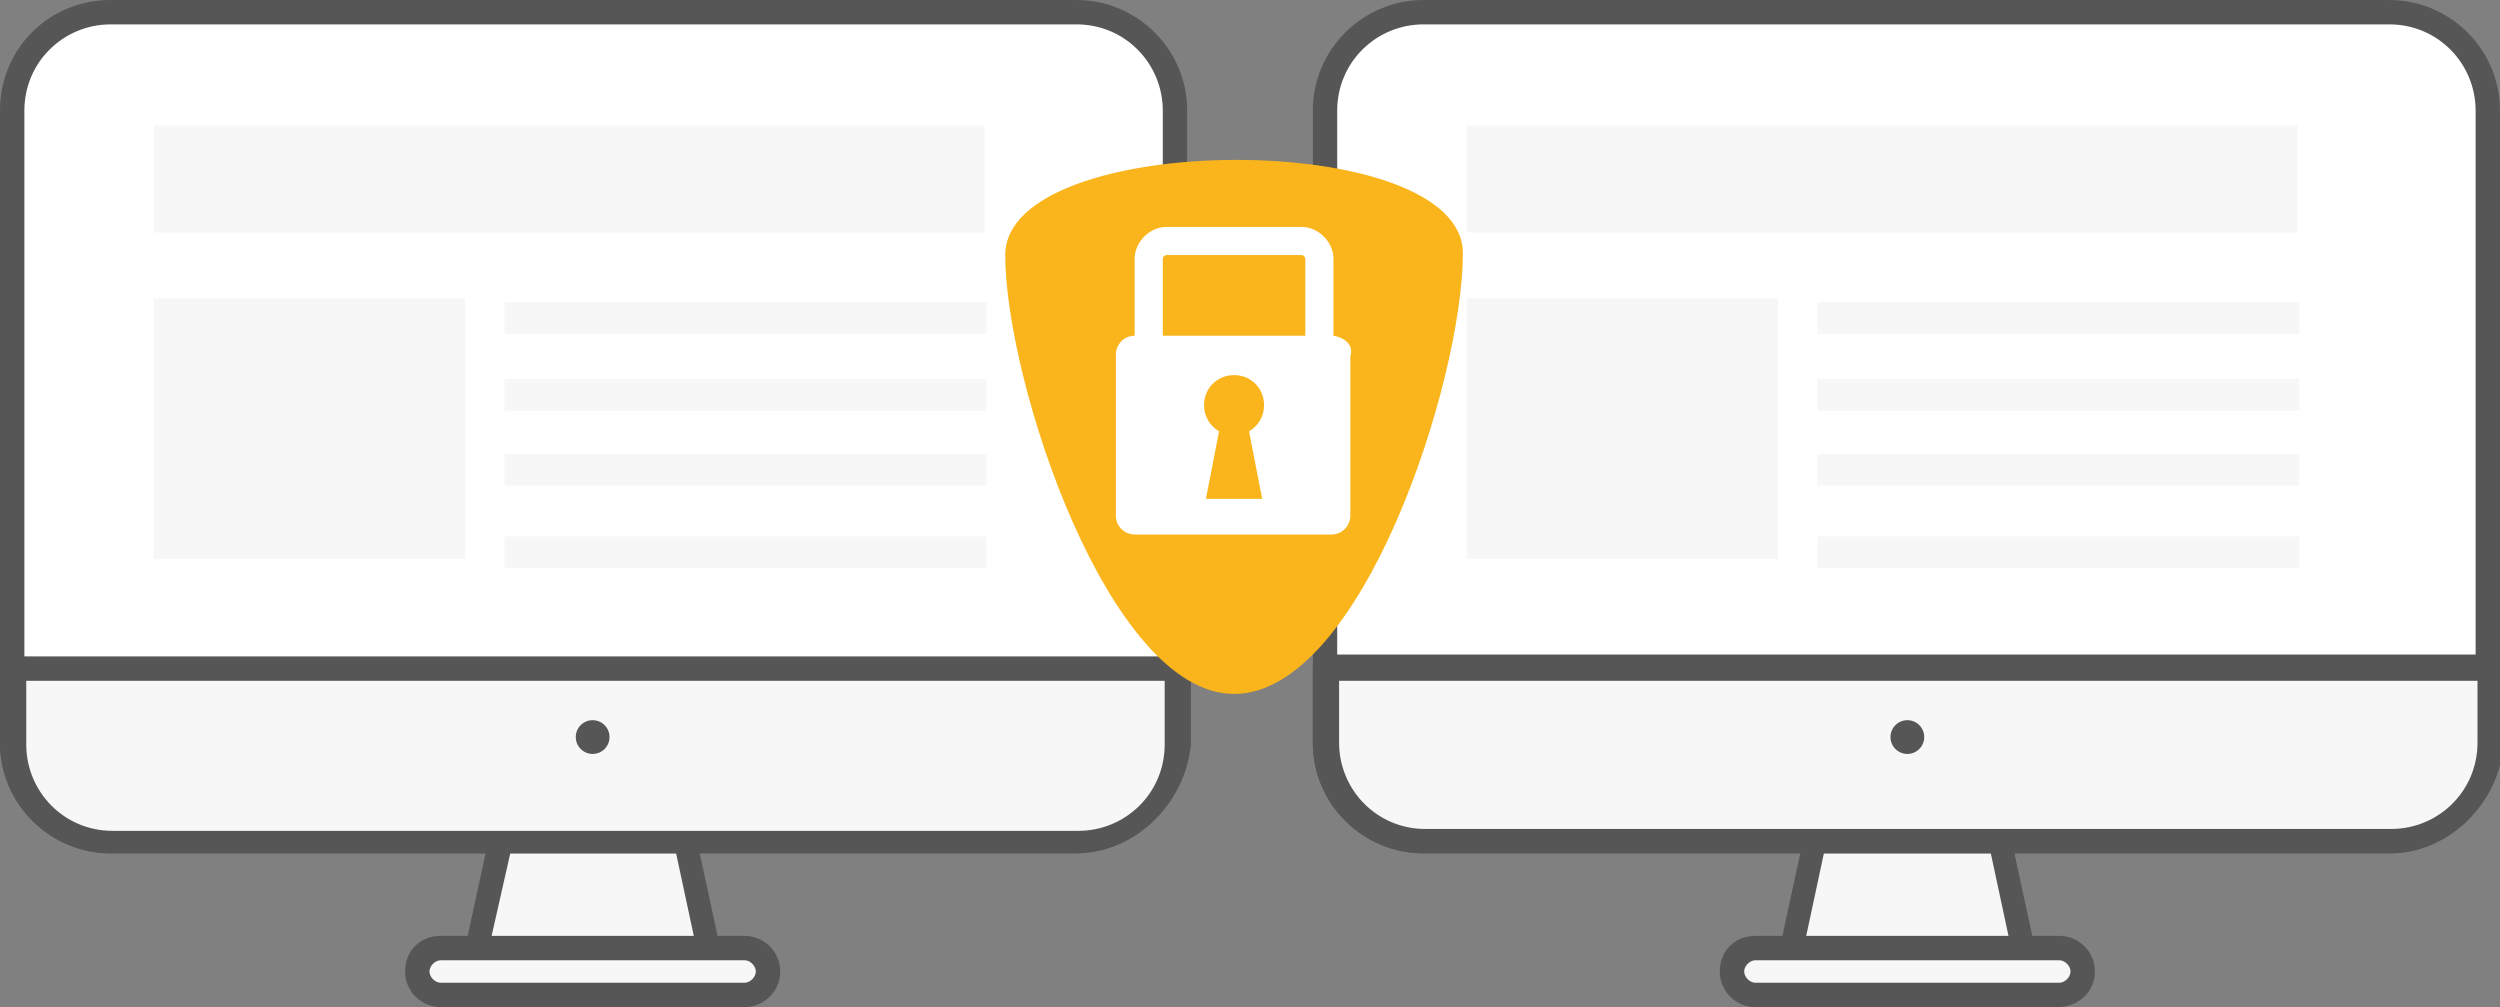 <?xml version="1.0" encoding="utf-8"?>
<!-- Generator: Adobe Illustrator 21.0.2, SVG Export Plug-In . SVG Version: 6.00 Build 0)  -->
<svg version="1.1" id="Layer_1" xmlns="http://www.w3.org/2000/svg" xmlns:xlink="http://www.w3.org/1999/xlink" x="0px" y="0px"
	 viewBox="0 0 133.3 53.7" style="enable-background:new 0 0 133.3 53.7;" xml:space="preserve">
<rect x="0" y="0" width="133.3" height="53.7" fill="#808080" stroke="none"/>
<style type="text/css">
	.st0{fill:#F7F7F7;}
	.st1{fill:#575656;}
	.st2{fill:#FFFFFF;}
	.st3{fill:#F9B51B;}
</style>
<g>
	<g>
		<g>
			<polygon class="st0" points="37.9,51.1 25.3,51.1 27.4,41.3 35.8,41.3 			"/>
			<path class="st1" d="M37.9,51.7H25.3c-0.2,0-0.4-0.1-0.5-0.2c-0.1-0.2-0.2-0.4-0.1-0.5l2.1-9.7c0.1-0.3,0.3-0.5,0.6-0.5h8.4
				c0.3,0,0.6,0.2,0.6,0.5l2.1,9.7c0,0.2,0,0.4-0.1,0.5C38.3,51.6,38.1,51.7,37.9,51.7z M26.1,50.4h11L35.3,42h-7.3L26.1,50.4z"/>
		</g>
		<g>
			<path class="st2" d="M57.3,44.8H5.9c-2.9,0-5.2-2.3-5.2-5.2V5.9C0.7,3,3,0.7,5.9,0.7h51.5c2.9,0,5.2,2.3,5.2,5.2v33.7
				C62.6,42.5,60.2,44.8,57.3,44.8z"/>
			<path class="st1" d="M57.3,45.5H5.9c-3.2,0-5.9-2.6-5.9-5.9V5.9C0,2.6,2.6,0,5.9,0h51.5c3.2,0,5.9,2.6,5.9,5.9v33.7
				C63.2,42.8,60.6,45.5,57.3,45.5z M5.9,1.3c-2.5,0-4.6,2-4.6,4.6v33.7c0,2.5,2,4.6,4.6,4.6h51.5c2.5,0,4.6-2,4.6-4.6V5.9
				c0-2.5-2-4.6-4.6-4.6H5.9z"/>
		</g>
		<g>
			<path class="st0" d="M62.6,35.6v4c0,2.9-2.3,5.2-5.2,5.2H5.9c-2.9,0-5.2-2.3-5.2-5.2v-4"/>
			<path class="st1" d="M57.3,45.5H5.9c-3.2,0-5.9-2.6-5.9-5.9v-4C0,35.2,0.3,35,0.7,35s0.7,0.3,0.7,0.7v4c0,2.5,2,4.6,4.6,4.6h51.5
				c2.5,0,4.6-2,4.6-4.6v-4c0-0.4,0.3-0.7,0.7-0.7c0.4,0,0.7,0.3,0.7,0.7v4C63.2,42.8,60.6,45.5,57.3,45.5z"/>
		</g>
		<g>
			<path class="st1" d="M62.6,36.3H0.7C0.3,36.3,0,36,0,35.6C0,35.2,0.3,35,0.7,35h61.9c0.4,0,0.7,0.3,0.7,0.7
				C63.2,36,62.9,36.3,62.6,36.3z"/>
		</g>
		<g>
			<path class="st0" d="M39.7,53H23.5c-0.7,0-1.2-0.5-1.2-1.2v0c0-0.7,0.5-1.2,1.2-1.2h16.2c0.7,0,1.2,0.5,1.2,1.2v0
				C40.9,52.5,40.4,53,39.7,53z"/>
			<path class="st1" d="M39.7,53.7H23.5c-1,0-1.9-0.8-1.9-1.9s0.8-1.9,1.9-1.9h16.2c1,0,1.9,0.8,1.9,1.9S40.7,53.7,39.7,53.7z
				 M23.5,51.2c-0.3,0-0.6,0.3-0.6,0.6c0,0.3,0.3,0.6,0.6,0.6h16.2c0.3,0,0.6-0.3,0.6-0.6c0-0.3-0.3-0.6-0.6-0.6H23.5z"/>
		</g>
		<g>
			<circle class="st1" cx="31.6" cy="39.3" r="0.9"/>
		</g>
	</g>
	<g>
		<g>
			<rect x="8.2" y="6.7" class="st0" width="44.3" height="5.7"/>
		</g>
		<g>
			<rect x="26.9" y="16.1" class="st0" width="25.7" height="1.7"/>
		</g>
		<g>
			<rect x="26.9" y="20.2" class="st0" width="25.7" height="1.7"/>
		</g>
		<g>
			<rect x="26.9" y="24.2" class="st0" width="25.7" height="1.7"/>
		</g>
		<g>
			<rect x="26.9" y="28.6" class="st0" width="25.7" height="1.7"/>
		</g>
		<g>
			<g>
				<rect x="8.2" y="15.9" class="st0" width="16.6" height="13.9"/>
			</g>
		</g>
	</g>
</g>
<g>
	<g>
		<g>
			<polygon class="st0" points="107.9,51.1 95.4,51.1 97.5,41.3 105.9,41.3 			"/>
			<path class="st1" d="M107.9,51.7H95.4c-0.2,0-0.4-0.1-0.5-0.2c-0.1-0.2-0.2-0.4-0.1-0.5l2.1-9.7c0.1-0.3,0.3-0.5,0.6-0.5h8.4
				c0.3,0,0.6,0.2,0.6,0.5l2.1,9.7c0,0.2,0,0.4-0.1,0.5C108.3,51.6,108.1,51.7,107.9,51.7z M96.2,50.4h11l-1.8-8.4H98L96.2,50.4z"/>
		</g>
		<g>
			<path class="st2" d="M127.4,44.8H75.9c-2.9,0-5.2-2.3-5.2-5.2V5.9c0-2.9,2.3-5.2,5.2-5.2h51.5c2.9,0,5.2,2.3,5.2,5.2v33.7
				C132.6,42.5,130.3,44.8,127.4,44.8z"/>
			<path class="st1" d="M127.4,45.5H75.9c-3.2,0-5.9-2.6-5.9-5.9V5.9C70,2.6,72.7,0,75.9,0h51.5c3.2,0,5.9,2.6,5.9,5.9v33.7
				C133.3,42.8,130.6,45.5,127.4,45.5z M75.9,1.3c-2.5,0-4.6,2-4.6,4.6v33.7c0,2.5,2,4.6,4.6,4.6h51.5c2.5,0,4.6-2,4.6-4.6V5.9
				c0-2.5-2-4.6-4.6-4.6H75.9z"/>
		</g>
		<g>
			<path class="st0" d="M132.6,35.6v4c0,2.9-2.3,5.2-5.2,5.2H75.9c-2.9,0-5.2-2.3-5.2-5.2v-4"/>
			<path class="st1" d="M127.4,45.5H75.9c-3.2,0-5.9-2.6-5.9-5.9v-4c0-0.4,0.3-0.7,0.7-0.7c0.4,0,0.7,0.3,0.7,0.7v4
				c0,2.5,2,4.6,4.6,4.6h51.5c2.5,0,4.6-2,4.6-4.6v-4c0-0.4,0.3-0.7,0.7-0.7c0.4,0,0.7,0.3,0.7,0.7v4
				C133.3,42.8,130.6,45.5,127.4,45.5z"/>
		</g>
		<g>
			<path class="st1" d="M132.6,36.3H70.7c-0.4,0-0.7-0.3-0.7-0.7c0-0.4,0.3-0.7,0.7-0.7h61.9c0.4,0,0.7,0.3,0.7,0.7
				C133.3,36,133,36.3,132.6,36.3z"/>
		</g>
		<g>
			<path class="st0" d="M109.7,53H93.6c-0.7,0-1.2-0.5-1.2-1.2v0c0-0.7,0.5-1.2,1.2-1.2h16.2c0.7,0,1.2,0.5,1.2,1.2v0
				C111,52.5,110.4,53,109.7,53z"/>
			<path class="st1" d="M109.7,53.7H93.6c-1,0-1.9-0.8-1.9-1.9s0.8-1.9,1.9-1.9h16.2c1,0,1.9,0.8,1.9,1.9S110.8,53.7,109.7,53.7z
				 M93.6,51.2c-0.3,0-0.6,0.3-0.6,0.6c0,0.3,0.3,0.6,0.6,0.6h16.2c0.3,0,0.6-0.3,0.6-0.6c0-0.3-0.3-0.6-0.6-0.6H93.6z"/>
		</g>
		<g>
			<circle class="st1" cx="101.7" cy="39.3" r="0.9"/>
		</g>
	</g>
	<g>
		<g>
			<rect x="78.2" y="6.7" class="st0" width="44.3" height="5.7"/>
		</g>
		<g>
			<rect x="96.9" y="16.1" class="st0" width="25.7" height="1.7"/>
		</g>
		<g>
			<rect x="96.9" y="20.2" class="st0" width="25.7" height="1.7"/>
		</g>
		<g>
			<rect x="96.9" y="24.2" class="st0" width="25.7" height="1.7"/>
		</g>
		<g>
			<rect x="96.9" y="28.6" class="st0" width="25.7" height="1.7"/>
		</g>
		<g>
			<g>
				<rect x="78.2" y="15.9" class="st0" width="16.6" height="13.9"/>
			</g>
		</g>
	</g>
</g>
<g>
	<path class="st3" d="M78,13.5C78,20.3,72.6,37,65.8,37c-6.7,0-12.2-16.7-12.2-23.4S78,6.8,78,13.5z"/>
</g>
<path class="st2" d="M71.1,17.9v-4.1c0-0.9-0.8-1.7-1.7-1.7h-7.2c-0.9,0-1.7,0.8-1.7,1.7v4.1h0c-0.6,0-1,0.5-1,1v8.6
	c0,0.6,0.5,1,1,1h10.5c0.6,0,1-0.5,1-1V19C72.2,18.4,71.7,18,71.1,17.9z M62,13.8c0-0.1,0.1-0.2,0.2-0.2h7.2c0.1,0,0.2,0.1,0.2,0.2
	v4.1H62V13.8z M67.3,26.6h-3L65,23c-0.5-0.3-0.8-0.8-0.8-1.4c0-0.9,0.7-1.6,1.6-1.6c0.9,0,1.6,0.7,1.6,1.6c0,0.6-0.3,1.1-0.8,1.4
	L67.3,26.6z"/>
</svg>
